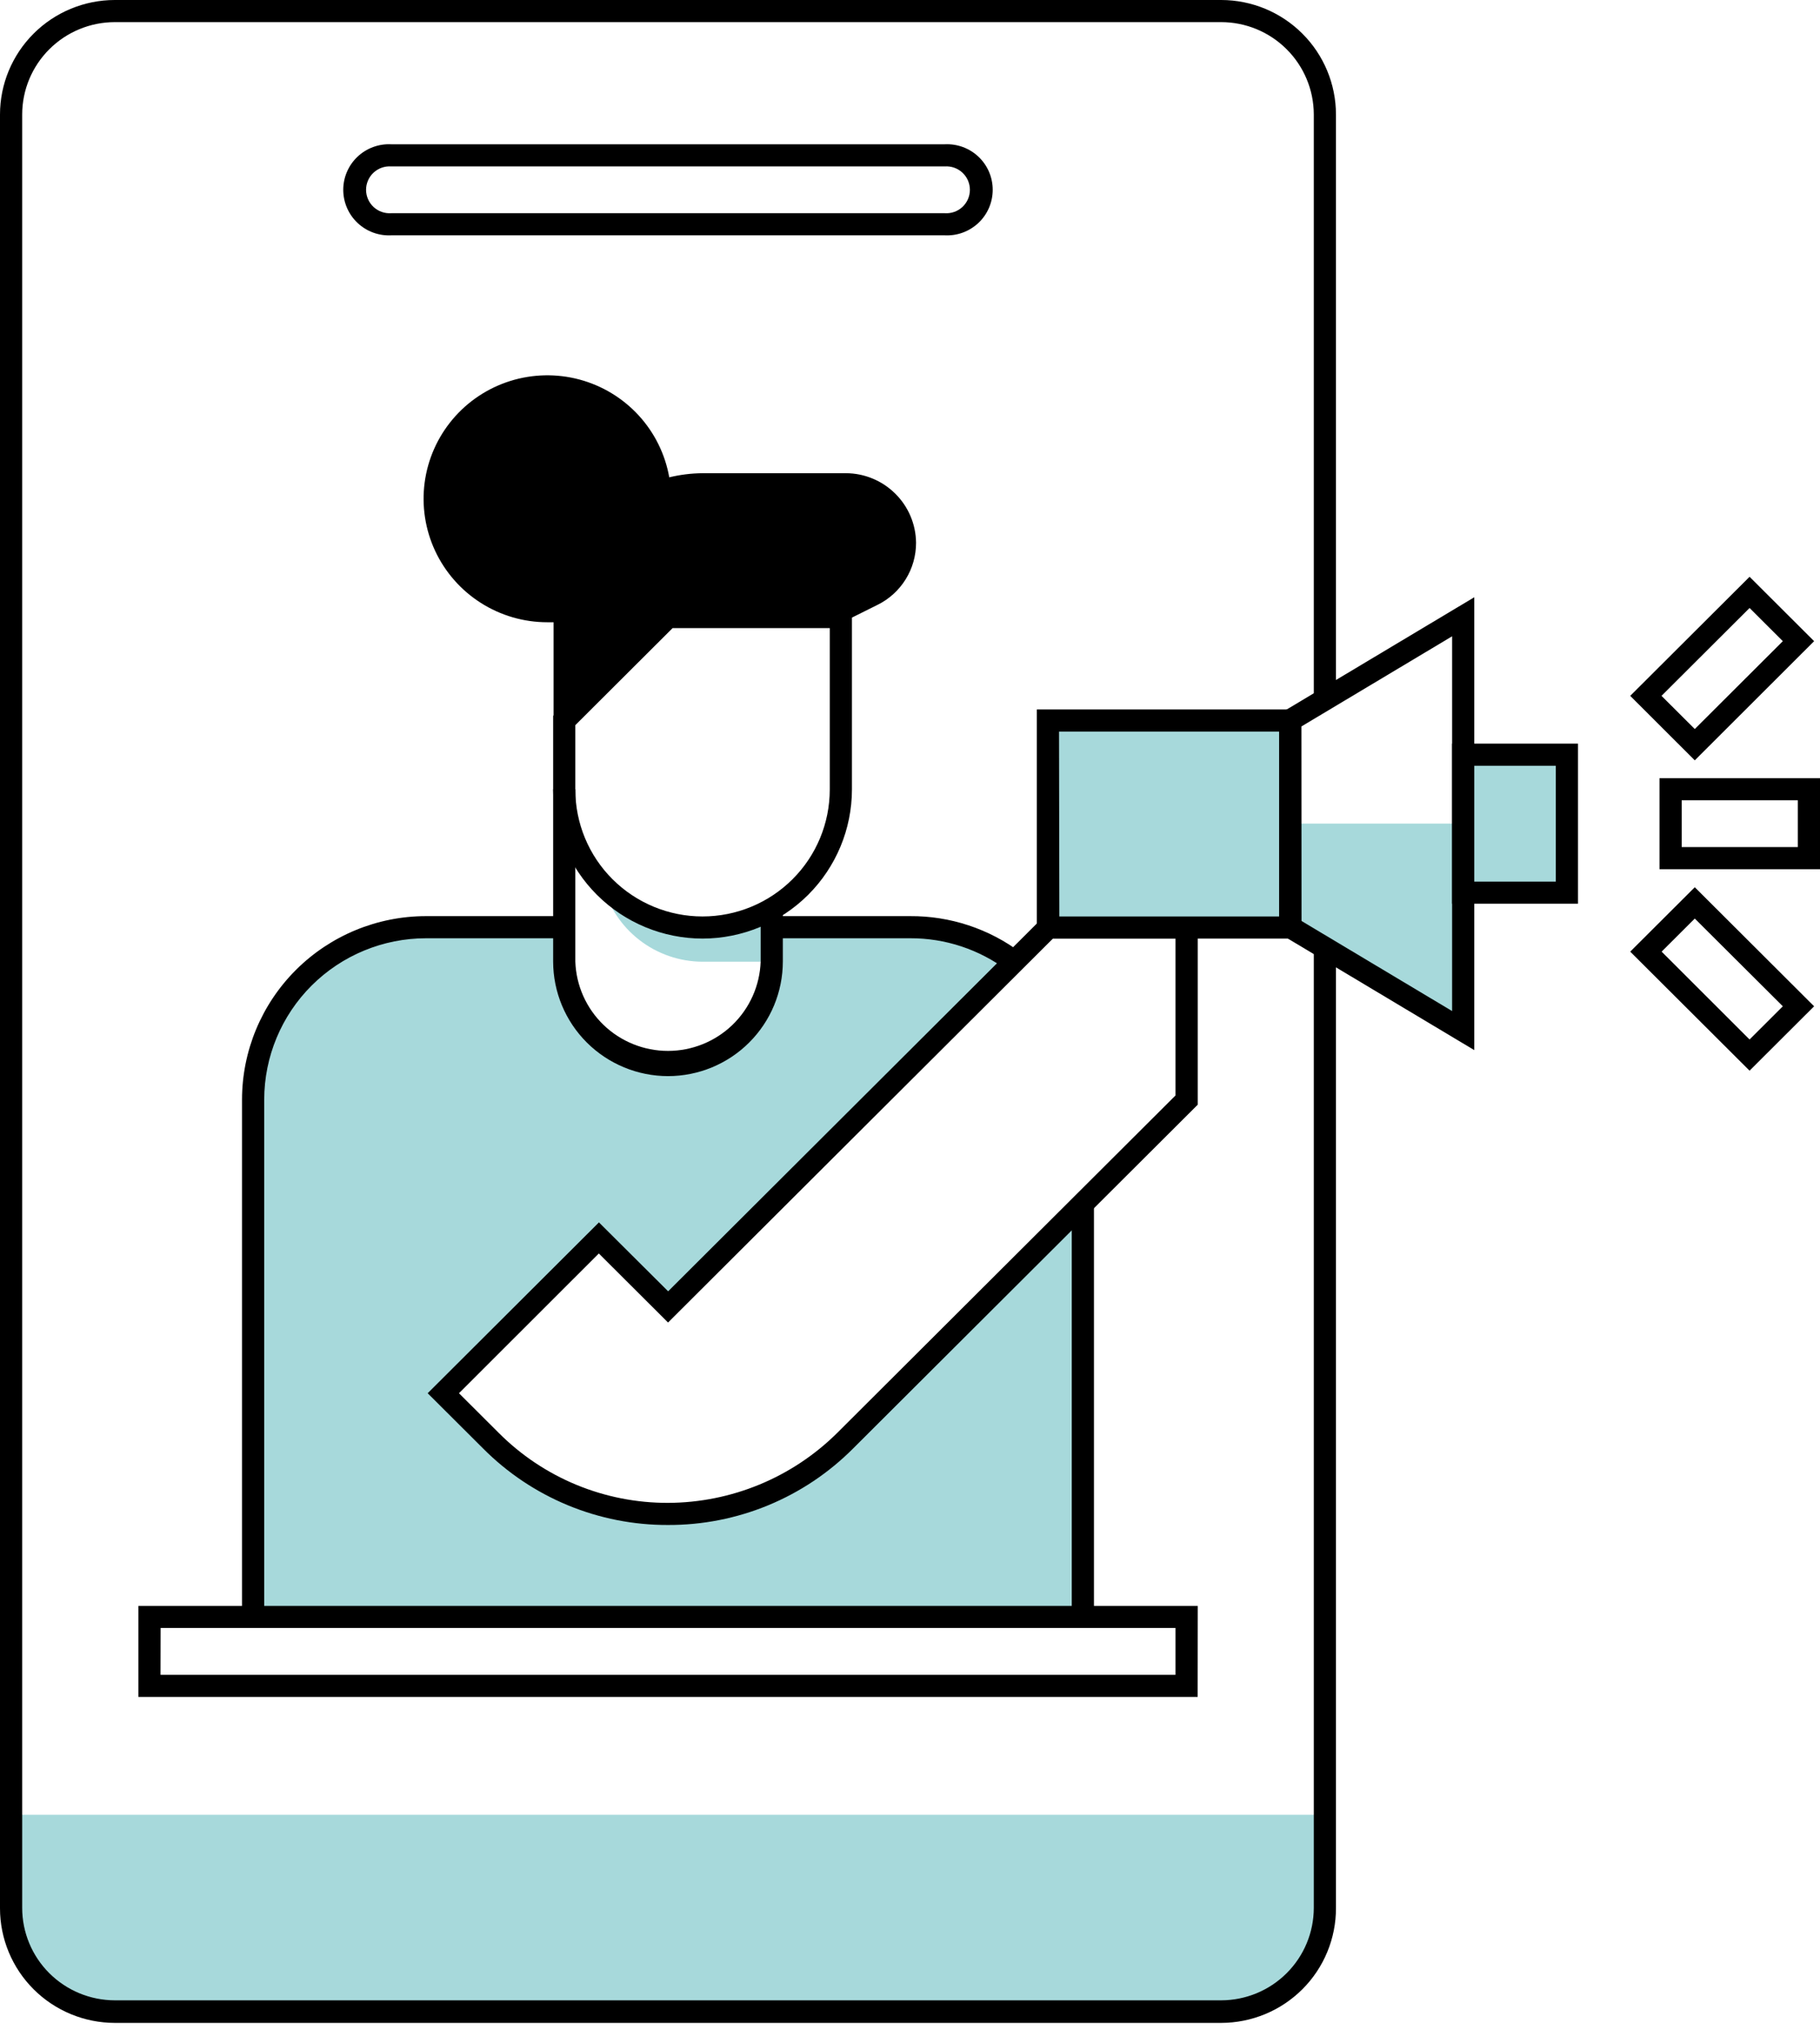 <svg width="90" height="101" viewBox="0 0 90 101" fill="none" xmlns="http://www.w3.org/2000/svg">
<path d="M50.131 47.546L33.035 64.599L29.612 61.19L21.917 68.866L26.442 72.931L31.883 74.834L37.445 74.019L41.789 71.218L47.131 65.89L53.548 59.949V79.95H12.516V54.368L13.169 51.102L15.209 48.159L18.539 46.222L23.985 45.845L27.901 46.113L28.093 48.93L29.782 51.6L32.876 52.661L35.816 51.846L37.565 49.942L38.163 47.546V45.845H43.791L47.882 46.337L50.131 47.546Z" fill="#A7D9DB"/>
<path d="M0.548 89.731H65.516V92.669L65.039 96.488L62.104 99.453H5.677L3.406 98.928L1.272 96.958L0.548 94.338V89.731Z" fill="#A7D9DB"/>
<path d="M60.388 100.022H5.677C4.172 100.02 2.728 99.423 1.664 98.362C0.6 97.3 0.001 95.861 0 94.359V5.662C0.001 4.161 0.6 2.721 1.664 1.66C2.728 0.598 4.172 0.001 5.677 -0H60.388C61.893 0.001 63.336 0.598 64.4 1.66C65.464 2.721 66.063 4.161 66.064 5.662V34.586H64.968V5.662C64.966 4.451 64.483 3.29 63.624 2.434C62.766 1.577 61.602 1.095 60.388 1.094H5.677C4.463 1.095 3.299 1.577 2.44 2.434C1.581 3.29 1.098 4.451 1.097 5.662V94.338C1.098 95.549 1.581 96.71 2.44 97.566C3.299 98.422 4.463 98.904 5.677 98.906H60.388C61.602 98.904 62.766 98.422 63.624 97.566C64.483 96.71 64.966 95.549 64.968 94.338V46.693H66.064V94.338C66.067 95.083 65.921 95.821 65.637 96.51C65.353 97.2 64.935 97.826 64.408 98.354C63.88 98.882 63.254 99.301 62.564 99.587C61.874 99.873 61.135 100.021 60.388 100.022Z" fill="black"/>
<path d="M54.096 79.95H52.999V59.483H54.096V79.95ZM13.065 79.95H11.968V54.368C11.971 51.963 12.931 49.656 14.636 47.956C16.342 46.255 18.655 45.299 21.067 45.298H27.901V46.392H21.067C18.946 46.393 16.912 47.234 15.412 48.729C13.912 50.225 13.068 52.253 13.065 54.368V79.95ZM49.813 47.984C48.43 46.945 46.745 46.386 45.014 46.392H38.163V45.298H45.003C46.98 45.285 48.908 45.921 50.487 47.109L49.813 47.984Z" fill="black"/>
<path d="M63.805 40.724H72.355V50.96L63.805 45.845V40.724Z" fill="#A7D9DB"/>
<path d="M33.035 75.403C31.336 75.409 29.653 75.077 28.083 74.428C26.514 73.779 25.089 72.826 23.892 71.623L21.149 68.888L29.618 60.441L33.04 63.849L51.617 45.32H59.23V54.62L42.184 71.623C40.985 72.826 39.56 73.779 37.989 74.428C36.419 75.077 34.735 75.408 33.035 75.403ZM22.696 68.888L24.665 70.852C25.762 71.951 27.066 72.823 28.503 73.417C29.939 74.01 31.48 74.314 33.035 74.309C36.17 74.299 39.175 73.056 41.399 70.852L58.128 54.166V46.408H52.067L33.035 65.392L29.612 61.978L22.696 68.888Z" fill="black"/>
<path d="M63.805 35.609H51.837V45.839H63.805V35.609Z" fill="#A7D9DB"/>
<path d="M64.353 46.408H51.272V35.078H64.337L64.353 46.408ZM52.385 45.314H63.256V36.173H52.369L52.385 45.314Z" fill="black"/>
<path d="M72.904 51.923L63.256 46.151V35.303L72.904 29.531V51.923ZM64.353 45.533L71.807 49.992V31.462L64.353 35.921V45.533Z" fill="black"/>
<path d="M77.484 37.316H72.355V44.138H77.484V37.316Z" fill="#A7D9DB"/>
<path d="M78.032 44.685H71.807V36.769H78.032V44.685ZM72.904 43.591H76.935V37.863H72.904V43.591Z" fill="black"/>
<path d="M83.808 37.595L80.615 34.406L86.517 28.519L89.709 31.703L83.808 37.595ZM82.162 34.406L83.808 36.047L88.162 31.703L86.517 30.062L82.162 34.406Z" fill="black"/>
<path d="M34.741 45.861C33.815 45.858 32.901 45.666 32.052 45.299C31.203 44.931 30.438 44.394 29.804 43.722C30.086 44.816 30.724 45.785 31.617 46.478C32.51 47.171 33.609 47.548 34.741 47.552H38.163V44.926C37.126 45.535 35.944 45.858 34.741 45.861Z" fill="#A7D9DB"/>
<path d="M86.517 52.94L80.615 47.054L83.808 43.87L89.709 49.756L86.517 52.94ZM82.168 47.054L86.517 51.398L88.162 49.756L83.808 45.418L82.168 47.054Z" fill="black"/>
<path d="M90 42.978H82.064V38.476H90V42.978ZM83.161 41.884H88.903V39.57H83.161V41.884Z" fill="black"/>
<path d="M59.225 83.905H6.845V79.403H59.23L59.225 83.905ZM7.937 82.811H58.128V80.497H7.942L7.937 82.811Z" fill="black"/>
<path d="M46.72 11.636H19.345C19.039 11.651 18.734 11.604 18.447 11.498C18.16 11.391 17.897 11.228 17.676 11.018C17.454 10.807 17.277 10.554 17.157 10.273C17.036 9.992 16.974 9.69 16.974 9.385C16.974 9.08 17.036 8.777 17.157 8.497C17.277 8.216 17.454 7.963 17.676 7.752C17.897 7.542 18.16 7.378 18.447 7.272C18.734 7.166 19.039 7.119 19.345 7.134H46.72C47.025 7.119 47.331 7.166 47.618 7.272C47.905 7.378 48.167 7.542 48.389 7.752C48.611 7.963 48.787 8.216 48.908 8.497C49.028 8.777 49.09 9.08 49.09 9.385C49.09 9.69 49.028 9.992 48.908 10.273C48.787 10.554 48.611 10.807 48.389 11.018C48.167 11.228 47.905 11.391 47.618 11.498C47.331 11.604 47.025 11.651 46.72 11.636ZM19.345 8.228C19.186 8.217 19.026 8.239 18.876 8.292C18.726 8.345 18.588 8.429 18.471 8.537C18.355 8.646 18.262 8.777 18.199 8.923C18.135 9.069 18.102 9.226 18.102 9.385C18.102 9.544 18.135 9.701 18.199 9.847C18.262 9.993 18.355 10.124 18.471 10.233C18.588 10.341 18.726 10.425 18.876 10.478C19.026 10.531 19.186 10.553 19.345 10.542H46.72C46.879 10.553 47.038 10.531 47.188 10.478C47.339 10.425 47.476 10.341 47.593 10.233C47.709 10.124 47.802 9.993 47.866 9.847C47.929 9.701 47.962 9.544 47.962 9.385C47.962 9.226 47.929 9.069 47.866 8.923C47.802 8.777 47.709 8.646 47.593 8.537C47.476 8.429 47.339 8.345 47.188 8.292C47.038 8.239 46.879 8.217 46.72 8.228H19.345Z" fill="black"/>
<path d="M33.035 53.209C31.529 53.207 30.085 52.61 29.02 51.549C27.955 50.487 27.356 49.048 27.353 47.546V39.023H28.45V47.546C28.491 48.731 28.991 49.854 29.846 50.678C30.701 51.501 31.844 51.962 33.032 51.962C34.221 51.962 35.363 51.501 36.218 50.678C37.073 49.854 37.574 48.731 37.615 47.546V44.92H38.712V47.546C38.71 49.047 38.111 50.487 37.047 51.548C35.983 52.61 34.54 53.207 33.035 53.209Z" fill="black"/>
<path d="M34.741 46.408C32.782 46.406 30.905 45.628 29.52 44.247C28.135 42.865 27.356 40.993 27.353 39.039V35.401L32.805 29.963H42.129V39.039C42.126 40.993 41.346 42.865 39.962 44.247C38.577 45.628 36.699 46.406 34.741 46.408ZM28.45 35.855V39.039C28.45 40.703 29.112 42.3 30.292 43.476C31.472 44.653 33.072 45.314 34.741 45.314C36.409 45.314 38.009 44.653 39.189 43.476C40.369 42.3 41.032 40.703 41.032 39.039V31.057H33.26L28.45 35.855Z" fill="black"/>
<path d="M44.268 24.405C43.62 23.763 42.745 23.401 41.833 23.398H34.741C34.186 23.403 33.634 23.471 33.095 23.601C32.893 22.457 32.367 21.394 31.58 20.537C30.793 19.681 29.777 19.066 28.652 18.765C27.527 18.464 26.339 18.49 25.228 18.839C24.117 19.188 23.129 19.846 22.38 20.736C21.631 21.626 21.152 22.71 20.999 23.862C20.847 25.014 21.027 26.186 21.518 27.239C22.01 28.292 22.793 29.184 23.775 29.809C24.757 30.434 25.897 30.767 27.062 30.767H27.375V36.238L33.161 30.767H41.668L43.39 29.909C43.965 29.626 44.449 29.188 44.786 28.644C45.124 28.101 45.301 27.473 45.299 26.834C45.29 25.92 44.919 25.047 44.268 24.405Z" fill="black"/>
</svg>
